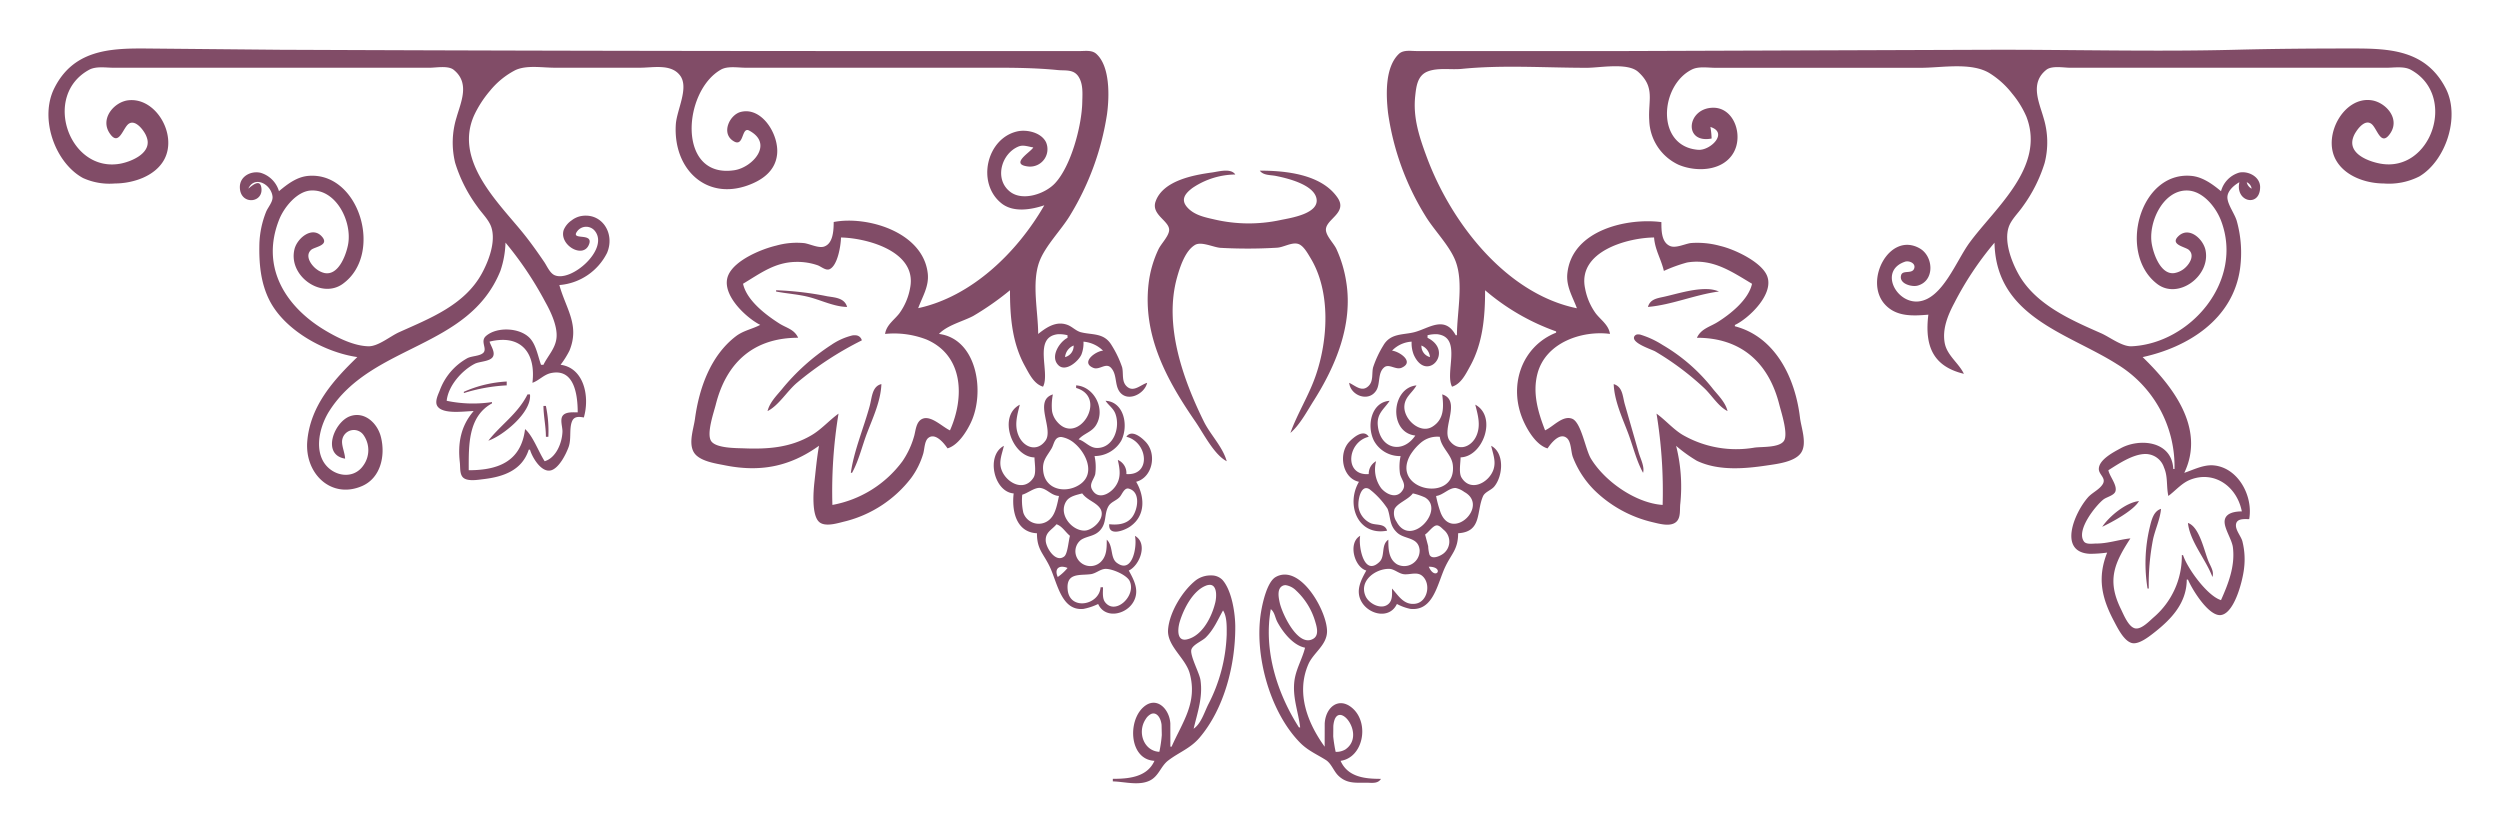 <svg xmlns="http://www.w3.org/2000/svg" xmlns:xlink="http://www.w3.org/1999/xlink" width="464.341" height="154.484" viewBox="0 0 464.341 154.484">
  <defs>
    <filter id="path1203" x="0" y="0" width="464.341" height="154.484" filterUnits="userSpaceOnUse">
      <feOffset dx="7" dy="7" input="SourceAlpha"/>
      <feGaussianBlur stdDeviation="3" result="blur"/>
      <feFlood flood-opacity="0.161"/>
      <feComposite operator="in" in2="blur"/>
      <feComposite in="SourceGraphic"/>
    </filter>
  </defs>
  <g id="Group_42" data-name="Group 42" transform="translate(2 2)" opacity="0.7">
    <g transform="matrix(1, 0, 0, 1, -2, -2)" filter="url(#path1203)">
      <path id="path1203-2" data-name="path1203" d="M247.554,7.995c-6.575-.033-13.21.359-16.718,7.4-2.793,5.609.149,13.842,5.346,16.662a11.9,11.9,0,0,0,5.913,1.012c3.29-.005,7.526-1.3,9.215-4.538,2.385-4.574-1.6-11.488-6.713-10.914-2.628.3-5.3,3.4-3.473,6.123,1.722,2.569,2.452-.964,3.524-1.742s2.338.657,2.881,1.518a4.284,4.284,0,0,1,.617,1.432c.524,2.668-3.2,4.127-5.14,4.46-9.432,1.619-14.451-12.692-5.686-17.46,1.292-.7,3.135-.376,4.549-.376h58.678c1.232,0,3.444-.444,4.474.383,3.086,2.477,1.326,6.029.509,8.932a15.781,15.781,0,0,0-.228,8.359,27.178,27.178,0,0,0,4.114,8.12c.809,1.188,2.14,2.432,2.6,3.821.884,2.7-.5,6.291-1.762,8.6-3.23,5.916-9.783,8.381-15.389,10.919-1.653.749-3.877,2.648-5.686,2.6-2.7-.07-5.666-1.549-7.96-2.91-7.287-4.323-12.162-11.689-8.6-20.641.913-2.293,3.312-5.23,5.868-5.38,4.746-.278,7.777,5.894,6.9,10.157-.428,2.075-1.856,5.722-4.4,5.16a3.872,3.872,0,0,1-1.361-.648c-.994-.7-2.346-2.511-1.068-3.651.621-.555,3.362-.8,2.064-2.38-1.777-2.161-4.642.165-5.159,2.236-1.238,4.957,4.958,9.333,8.935,6.484,7.7-5.513,3.114-20.873-6.367-20.076-2.116.178-3.851,1.5-5.458,2.844a5.031,5.031,0,0,0-3.412-3.418c-1.74-.413-3.881.62-3.852,2.7.047,3.386,4.49,2.968,3.986.014-.284-1.661-1.784-.279-2.408.225,1.124-2.45,4.189-.881,4.489,1.433.129.994-.829,2-1.186,2.866a17.516,17.516,0,0,0-1.253,5.971c-.084,3.616.226,7.253,1.89,10.509,2.9,5.671,10.394,9.673,16.3,10.509-4.369,4.226-8.684,8.985-9.286,15.524-.567,6.148,4.485,10.927,10.2,8.416,3.449-1.516,4.343-5.683,3.461-9.133-.662-2.587-3.071-4.779-5.735-3.817-2.965,1.07-5.313,7.164-.91,7.877-.022-1.1-.762-2.571-.516-3.583a2.19,2.19,0,0,1,3.849-.921,4.856,4.856,0,0,1,.112,5.694c-1.978,2.987-6.174,2.013-7.646-.952-1.387-2.794-.3-6.617,1.264-9.076,7.92-12.479,25.905-11.49,31.781-26.033a17.753,17.753,0,0,0,.949-5.254,64.426,64.426,0,0,1,7.368,10.986c1.015,1.8,2.318,4.522,2.107,6.687-.194,1.987-1.606,3.33-2.424,5.016h-.455c-.549-1.534-.878-3.491-1.908-4.754-1.768-2.168-6.255-2.391-8.309-.592-1.18,1.032.373,2.422-.581,3.192-.692.559-2.025.509-2.848.912a11.259,11.259,0,0,0-5.163,6.019c-.305.753-.915,1.985-.5,2.8.9,1.747,5.244,1.022,6.8,1.022-2.378,2.737-2.978,5.939-2.567,9.553.1.864-.074,2.26.68,2.859.863.687,2.717.35,3.706.233,3.568-.421,7.16-1.561,8.415-5.481h.227c.411,1.467,2.235,4.537,4.093,3.784,1.385-.561,2.574-2.884,3.078-4.262.551-1.507.079-3.376.633-4.763.4-1.009,1.365-.884,2.2-.73,1.141-3.943,0-9.215-4.321-9.792a16.33,16.33,0,0,0,1.649-2.627c1.954-4.755-.671-7.794-1.876-12.181a10.853,10.853,0,0,0,8.858-5.971c1.5-3.521-.832-7.325-4.536-6.885a4.074,4.074,0,0,0-2.046.847,4.033,4.033,0,0,0-1.455,1.739c-.984,2.829,3.725,5.581,4.725,2.617.721-2.137-3.5-.573-2.254-2.3a2.074,2.074,0,0,1,3.35-.036c2.566,3.376-4.411,9.489-7.508,8.169-.9-.382-1.426-1.7-1.959-2.482-1.276-1.874-2.6-3.743-4.026-5.493-4.658-5.713-12.724-13.362-8.977-21.734a20.2,20.2,0,0,1,2.932-4.538,14.856,14.856,0,0,1,4.71-3.844c2.087-.983,5.034-.455,7.278-.455h15.92c2.415,0,5.726-.767,7.4,1.434,1.719,2.266-.6,6.384-.78,9.075-.536,8.212,5.536,14.177,13.4,11.334,2.647-.957,5.13-2.672,5.418-5.841.332-3.646-2.863-8.807-6.783-7.782-1.974.516-3.571,3.728-1.562,5.249,2.275,1.722,1.628-2.606,3.149-1.793,4.625,2.473.594,6.845-2.724,7.358-10.707,1.656-9.655-14.668-2.5-18.692,1.249-.7,3.171-.342,4.549-.342h46.624c3.787,0,7.605.061,11.372.437,1.428.143,2.941-.2,3.869,1.248.873,1.371.714,3.193.678,4.764-.1,4.374-2.079,11.8-5.049,15-1.865,2.007-6.043,3.405-8.363,1.581-2.984-2.344-1.612-7.1,1.588-8.4.889-.362,1.829.048,2.729.176-.432.841-4.542,3.144-.91,3.547a3.236,3.236,0,0,0,3.282-4.493c-.873-1.831-3.573-2.429-5.329-2.036-5.725,1.284-7.641,9.617-2.957,13.363,2.2,1.761,5.527,1.184,7.96.366-5.09,8.84-13.546,16.965-23.426,19.107.776-2.118,2.047-4.056,1.778-6.449-.873-7.742-11.34-10.748-17.471-9.553-.012,1.533-.092,4.036-1.823,4.575-1.006.313-2.6-.495-3.635-.651a14.083,14.083,0,0,0-5.231.462c-2.685.629-7.592,2.64-8.855,5.416-1.616,3.551,3.4,8.079,5.9,9.305-1.535.807-3.122,1.038-4.549,2.132-4.624,3.549-6.791,9.533-7.57,15.3-.248,1.835-1.219,4.4-.26,6.156.946,1.733,4.109,2.152,5.783,2.489,6.567,1.319,12.055.286,17.512-3.629-.4,2.239-.592,4.435-.845,6.687-.2,1.76-.558,6.273.908,7.5,1.133.947,3.457.178,4.713-.123A22.309,22.309,0,0,0,390,87.765a14.683,14.683,0,0,0,2.243-4.538c.24-.843.227-2.333.941-2.9,1.3-1.025,2.906.964,3.567,1.941,1.928-.568,3.468-2.968,4.33-4.777,2.674-5.609,1.18-15.549-5.922-16.48,1.545-1.627,4.409-2.308,6.368-3.336A53.333,53.333,0,0,0,408.35,52.9c0,4.9.38,9.753,2.777,14.091.823,1.491,1.687,3.326,3.364,3.821,1.385-2.646-1.936-9.184,2.729-9.744a5.878,5.878,0,0,1,1.819.19v.478c-1.483.738-3.32,3.53-1.672,5.11,1.34,1.283,3.7-.752,4.253-2.006A5.79,5.79,0,0,0,422,62.449a5.909,5.909,0,0,1,3.639,1.672c-1.365.067-4.265,2.2-1.795,3.2,1.123.455,2.311-1.027,3.259-.03,1.169,1.227.662,3.166,1.608,4.463,1.465,2,4.64.427,5.115-1.658-1.142.323-2.408,1.707-3.609.81s-.744-2.4-1.028-3.673a18.976,18.976,0,0,0-1.926-4.063c-1.406-2.419-3.541-1.923-5.718-2.465-.923-.23-1.612-1.028-2.5-1.365-2.076-.786-3.885.416-5.458,1.679,0-4.1-1.23-9.436.2-13.375,1.073-2.947,4.046-5.885,5.69-8.6a50.69,50.69,0,0,0,6.9-18.868c.432-3.186.608-8.863-2-11.19-.821-.732-2.061-.513-3.064-.513H385.38q-56.308,0-112.58-.239Zm410.066,0c-7.207,0-14.415.051-21.606.236-14.918.384-29.883-.022-44.8,0l-68.231.239H483.859c-1.062,0-2.458-.267-3.3.554-2.579,2.5-2.367,7.605-1.992,10.91a49.45,49.45,0,0,0,6.909,19.107c1.633,2.725,4.624,5.646,5.69,8.6,1.444,4,.2,9.446.2,13.614h-.227c-2.054-3.793-5.051-1.22-7.733-.553-2.113.526-4.387.152-5.718,2.464a19.284,19.284,0,0,0-1.895,4.063c-.28,1.185.1,2.548-.866,3.475-1.215,1.166-2.42-.077-3.575-.613.257,2.413,3.653,3.638,5.036,1.411.782-1.258.225-3.23,1.462-4.275.905-.765,2.161.548,3.257.06,2.452-1.092-.471-3.044-1.795-3.166a5.47,5.47,0,0,1,3.639-1.672,5.829,5.829,0,0,0,.375,2.387c2.372,5.414,7.635-.577,2.581-3.1v-.478a5.878,5.878,0,0,1,1.819-.19c4.665.56,1.344,7.1,2.729,9.744,1.676-.5,2.54-2.33,3.364-3.821,2.377-4.3,2.777-9.22,2.777-14.091a41.532,41.532,0,0,0,13.191,7.643v.239c-6.411,2.529-9,9.931-6.032,16.48.853,1.888,2.443,4.427,4.439,5.016.673-1,2.252-3,3.566-1.943.88.706.746,2.594,1.162,3.615a17.615,17.615,0,0,0,3.953,6.069,22.943,22.943,0,0,0,10.878,5.974c1.237.29,3.425.933,4.451-.177.764-.829.518-2.217.648-3.268a30.868,30.868,0,0,0-.778-10.748,26.951,26.951,0,0,0,3.866,2.782c3.96,1.882,8.774,1.493,12.964.865,1.819-.272,5.154-.629,6.348-2.313,1.221-1.723.052-4.7-.171-6.588-.9-7.522-4.656-15.018-12.09-16.957v-.239c2.488-1.143,7.544-5.844,5.9-9.305-1.205-2.544-6.1-4.8-8.634-5.379a15.928,15.928,0,0,0-5.458-.532c-1.105.151-2.791,1.011-3.858.547-1.61-.7-1.6-2.921-1.6-4.437-6.193-.822-16.63,1.392-17.469,9.553-.248,2.394,1,4.339,1.776,6.449-13.027-2.653-23.323-15.715-27.924-28.182-1.365-3.7-2.536-7.232-2.109-11.225.193-1.813.419-3.813,2.286-4.563,1.913-.768,4.364-.292,6.368-.493,7.628-.762,15.531-.2,23.2-.2,2.488,0,7.587-1.011,9.552.752,3.23,2.9,1.817,5.3,2.067,9.04a9.4,9.4,0,0,0,5.438,8.215c3.2,1.367,8.206,1.274,10.219-2.245,1.849-3.235.091-8.425-3.85-8.345-4.86.1-5.495,6.731-.227,5.719a13.634,13.634,0,0,0-.227-2.15c3.4,1.059.009,4.424-2.274,4.245-7.906-.619-7.148-11.963-1.137-14.926,1.242-.612,2.982-.306,4.321-.306h38.209c3.816,0,9.338-1.078,12.736,1a16.024,16.024,0,0,1,4.18,3.774,17.513,17.513,0,0,1,2.659,4.3c3.6,9.338-5.772,16.888-10.558,23.406-2.488,3.39-5.038,10.455-9.473,10.915-4.153.43-7.4-5.738-2.5-7.383.682-.229,1.99.241,1.706,1.214-.346,1.183-2.158.245-2.445,1.3-.437,1.614,2,2.2,3.014,1.946,3.277-.831,3.048-5.434.455-6.922-5.586-3.207-10.43,5.955-6.521,10.35,2.14,2.4,5.283,2.189,8.113,1.955-.71,5.766.814,9.595,6.6,10.986-.948-2-3.136-3.413-3.562-5.732-.478-2.607.6-5.19,1.774-7.4a59.08,59.08,0,0,1,7.473-11.225c.271,13.835,13.671,16.8,22.744,22.558a22.218,22.218,0,0,1,10.69,19.477h-.227c-.259-5.256-6.279-5.766-9.78-3.847-1.23.674-4.046,2.088-4.049,3.847,0,1.057,1.419,1.682.717,2.822-.625,1.018-1.953,1.559-2.74,2.454-2.511,2.854-5.629,10.191.386,10.478a24.219,24.219,0,0,0,3.184-.229c-1.833,4.63-1.051,8.341,1.228,12.658.689,1.3,1.838,3.706,3.32,4.13,1.262.361,3.152-1.122,4.094-1.856,3.182-2.48,6.129-5.495,6.141-9.917h.227c.766,1.843,3.894,6.921,6.139,6.585,2.542-.381,4.06-6.532,4.285-8.735a13.677,13.677,0,0,0-.33-5.016c-.282-.947-1.315-2.067-1.174-3.091.157-1.16,1.653-.969,2.452-.969.764-4.326-2.072-9.57-6.6-9.986-1.856-.171-3.73.807-5.458,1.388,3.992-8.337-2.245-16.187-7.733-21.5,8.315-1.807,16.8-6.967,18.1-16.48A21.934,21.934,0,0,0,636.2,40c-.387-1.313-1.683-2.99-1.731-4.3-.046-1.254,1.3-2.355,2.226-2.866-.819,3.657,3.8,4.735,3.853.955.027-1.967-2.176-3.078-3.853-2.748a4.951,4.951,0,0,0-3.411,3.464c-1.569-1.306-3.4-2.637-5.458-2.841-9.65-.958-13.821,14.453-6.368,20.088,3.882,2.933,9.893-1.486,8.954-6.26-.416-2.112-3.054-4.5-5.015-2.662-1.72,1.61,1.255,1.994,1.9,2.567,1.274,1.131-.066,2.961-1.067,3.645a3.972,3.972,0,0,1-1.59.666c-2.479.384-3.864-3.366-4.217-5.411-.7-4.058,2.176-10.144,6.718-9.919,2.809.139,5.2,3.084,6.157,5.62,4.262,11.257-5.747,22.8-16.619,23.309-1.779.083-4.06-1.712-5.686-2.429-5.547-2.444-12.238-5.316-15.388-11.088-1.249-2.286-2.638-5.925-1.763-8.6.455-1.39,1.785-2.633,2.6-3.821a27.4,27.4,0,0,0,4.085-8.12,15.421,15.421,0,0,0-.2-8.359c-.814-2.888-2.593-6.46.51-8.932,1.035-.825,3.236-.383,4.474-.383h58.678c1.412,0,3.259-.33,4.549.376,8.715,4.77,3.787,19.172-5.686,17.426-1.963-.362-5.688-1.641-5.14-4.427a4.249,4.249,0,0,1,.616-1.432c.55-.877,1.781-2.348,2.882-1.524s1.758,4.383,3.523,1.748c1.851-2.761-.876-5.734-3.473-6.124-5.1-.765-9.07,6.406-6.727,10.915,1.674,3.222,5.731,4.532,9,4.538a12.417,12.417,0,0,0,6.6-1.32c4.847-2.885,7.639-11.008,4.885-16.354C671.291,8.17,664.411,7.994,657.619,7.995ZM454.747,30.684c.65.9,1.96.781,2.957.978,2.074.41,6.866,1.546,7.54,4.047.8,2.986-4.947,3.791-6.63,4.146a28.084,28.084,0,0,1-12.281-.1c-1.747-.4-3.68-.779-4.979-2.171-1.4-1.5-.478-2.646.885-3.679A14.481,14.481,0,0,1,450.2,31.4c-.821-1.221-3.077-.548-4.321-.376-3.318.459-9.118,1.469-10.485,5.392-.892,2.561,2.832,3.658,2.5,5.5-.2,1.106-1.447,2.327-1.947,3.338a20.473,20.473,0,0,0-1.854,6.449c-1.112,9.722,3.43,17.951,8.667,25.555,1.519,2.2,3.5,6.2,5.848,7.4-.755-2.7-3.029-4.9-4.262-7.4-3.848-7.81-7.451-17.839-4.963-26.749.55-1.97,1.513-4.943,3.332-6.024,1.187-.706,3.453.461,4.756.539A91.714,91.714,0,0,0,457.931,45c1.214-.064,2.672-1.019,3.864-.73,1.035.252,1.847,1.774,2.379,2.65,3.8,6.261,3.259,15.3.915,21.973-1.278,3.641-3.364,6.926-4.656,10.509,1.765-1.508,3.066-3.989,4.321-5.971,4.071-6.428,7.3-14.082,6.068-21.973a23.169,23.169,0,0,0-1.833-6.21c-.487-1.032-1.733-2.222-1.935-3.338-.389-2.148,4.158-3.261,2.134-6.212C466.16,31.292,459.41,30.684,454.747,30.684Zm183.313,2.15a1.545,1.545,0,0,1,.91,1.194A1.755,1.755,0,0,1,638.06,32.833ZM376.964,43.1c4.747.1,14.146,2.541,12.847,9.315a11.411,11.411,0,0,1-2.007,4.777c-.968,1.251-2.405,2.144-2.652,3.821a16.678,16.678,0,0,1,7.668,1.027c6.915,2.956,7.114,10.755,4.386,16.885-1.386-.612-3.6-2.933-5.218-2.1-1.043.539-1.141,2.006-1.408,3.049a15.75,15.75,0,0,1-2.2,4.78,20.813,20.813,0,0,1-13.013,8.12,88.913,88.913,0,0,1,1.137-16.957c-1.734,1.245-3.157,2.913-5,4-3.951,2.331-8.135,2.617-12.509,2.449-1.427-.055-5.2.008-6.134-1.332s.473-5.325.843-6.791c2.039-8.1,7.3-12.419,15.3-12.419-.721-1.585-2.181-1.809-3.508-2.656-2.471-1.576-6.046-4.261-6.727-7.375,3.25-1.944,5.872-3.975,9.78-4.056a11.538,11.538,0,0,1,4.094.629c.607.226,1.509,1.023,2.179.731C376.35,48.339,376.935,44.573,376.964,43.1Zm151.017,0c.175,2.335,1.317,4.013,1.819,6.21a27.668,27.668,0,0,1,4.321-1.567c4.719-.774,8.188,1.643,12.054,3.955-.646,2.956-4,5.616-6.368,7.1-1.428.9-3.1,1.237-3.866,2.928,7.967,0,13.273,4.383,15.3,12.419.348,1.389,1.724,5.519.842,6.758-.907,1.274-4.1,1.035-5.452,1.224a19.925,19.925,0,0,1-13.419-2.411c-1.749-1.077-3.111-2.7-4.776-3.9a89.266,89.266,0,0,1,1.137,16.957c-4.935-.33-10.7-4.3-13.319-8.6-1.021-1.676-1.8-6.786-3.516-7.42-1.765-.651-3.509,1.508-5,2.165-1.3-3.354-2.361-6.882-1.419-10.509,1.531-5.884,8.411-8.076,13.473-7.4-.246-1.678-1.685-2.57-2.652-3.821a11.441,11.441,0,0,1-1.954-4.538C513.639,45.672,523.091,43.146,527.981,43.1Zm9.683,9.583c-2.607-.039-5.748.97-7.863,1.432-1.265.276-2.563.455-2.957,1.882,4.369-.363,8.754-2.277,13.191-2.866A6.123,6.123,0,0,0,537.664,52.686ZM364.91,52.9v.239c2.112.412,4.283.519,6.368,1.094,2.237.618,4.494,1.721,6.823,1.772-.472-1.669-2.213-1.745-3.639-1.976A58.433,58.433,0,0,0,364.91,52.9Zm160.143,8.2a.783.783,0,0,0-.69.291c-.867,1.252,3.207,2.5,3.846,2.878a51.931,51.931,0,0,1,9.1,6.82c1.4,1.326,2.618,3.406,4.321,4.258-.4-1.61-1.649-2.833-2.666-4.06a33.028,33.028,0,0,0-9.388-8.218,16.65,16.65,0,0,0-4.195-1.941,2.151,2.151,0,0,0-.326-.027Zm-145.667.16c-.1,0-.2.013-.3.028a11.934,11.934,0,0,0-3.94,1.769,39.808,39.808,0,0,0-9.161,8.229c-1.016,1.227-2.267,2.45-2.665,4.06,2.078-1.039,3.638-3.716,5.458-5.254a61.247,61.247,0,0,1,12.054-7.882,1.221,1.221,0,0,0-1.16-.944,2.279,2.279,0,0,0-.285-.006Zm-65.5.863q.341-.011.664.007c3.733.2,5.67,3.211,5.1,7.961,1.232-.436,2.111-1.514,3.412-1.8,4.3-.932,4.994,3.853,5,7.29-.817,0-2.2-.149-2.781.612-.552.73-.025,2.124-.053,2.97-.071,2.149-1.215,4.876-3.307,5.493-1.115-1.713-2.182-4.727-3.639-5.971-.743,6.138-5.174,7.643-10.462,7.643,0-4.516-.18-9.967,4.321-12.419v-.239a23.741,23.741,0,0,1-8.415-.239c.293-2.834,2.873-5.679,5.231-6.881.865-.441,2.856-.4,3.361-1.315.463-.835-.391-1.992-.632-2.79A10.3,10.3,0,0,1,313.889,62.123Zm106.288,1.043a2.13,2.13,0,0,1-1.592,2.15A2.56,2.56,0,0,1,420.177,63.165Zm64.592,0a2.56,2.56,0,0,1,1.592,2.15A2.13,2.13,0,0,1,484.769,63.165ZM314.875,69.853a22.5,22.5,0,0,0-7.96,1.911V72a32.015,32.015,0,0,1,7.96-1.433Zm69.6.478c-1.75.391-1.757,2.514-2.178,4.06-1.1,4.046-2.915,8.268-3.508,12.419h.227c1.261-2.279,1.859-4.957,2.789-7.395C382.908,76.513,384.337,73.521,384.47,70.33Zm136.006,0c.13,3.138,1.585,6.213,2.67,9.085.919,2.435,1.533,5.123,2.788,7.395.321-1.145-.519-2.692-.832-3.821L522.5,73.913c-.375-1.493-.407-3.1-2.02-3.583Zm-99.844.239v.478c6.075,1.79.269,10.935-3.589,6.206a4.06,4.06,0,0,1-.885-1.907,10.621,10.621,0,0,1,.152-3.1c-3.639,1.15.191,6.394-1.362,8.573s-4.05,1.321-5.013-.93c-.823-1.925-.248-3.819.234-5.732-4.139,2.144-1.444,9.7,2.729,9.792,0,1.013.369,2.877-.175,3.74-1.765,2.805-5.181.95-6-1.591-.473-1.476.175-2.875.489-4.3-3.4,1.781-1.849,8.578,1.819,8.837-.4,3.332.512,7.221,4.321,7.4,0,3.042,1.208,3.74,2.388,6.231,1.406,2.968,2.133,8.238,6.254,7.818a11.152,11.152,0,0,0,2.729-.913c1.276,2.849,5.263,2.011,6.6-.482,1.1-2.046.055-3.974-.912-5.727,2.033-.95,3.625-5.077,1.137-6.449.459,1.827-.409,7.215-3.359,5.012-1.271-.949-.614-3.135-1.872-4.3,0,1.551.023,3.082-1.18,4.2a2.79,2.79,0,0,1-4.6-1.578,2.663,2.663,0,0,1,1.051-2.621c1.155-.71,2.463-.605,3.487-1.732,1.28-1.407.728-2.989,1.547-4.452.471-.845,1.492-1.058,2.113-1.755.45-.505.846-1.774,1.69-1.538,2.2.616,1.672,3.751.708,5.161-1,1.462-2.779,1.62-4.355,1.444-.191,2.321,2.775,1.193,3.862.446,2.961-2.032,2.738-5.6,1.142-8.327,3.02-.788,3.9-5.1,1.795-7.381-.844-.914-2.659-2.39-3.614-.978,4.01.98,4.667,7.268,0,6.926a2.636,2.636,0,0,0-1.592-2.627c.4,1.777.671,3.426-.523,5.014-1.044,1.387-3.191,2.459-4.264.474-.571-1.054.364-1.867.6-2.861a9.675,9.675,0,0,0-.132-3.344,5.753,5.753,0,0,0,4.967-2.866c1.41-2.821.48-7.218-2.92-7.4.555.861,1.433,1.371,1.815,2.388.976,2.6-.341,6.393-3.407,6.376-1.371-.008-2.186-1.235-3.411-1.6.946-1.1,2.415-1.323,3.225-2.629C426.2,74.929,423.916,70.746,420.632,70.569Zm63.227,0c-4.744.452-5.213,8.775-.227,9.315-2.368,3.5-6.575,2.512-6.973-1.911-.2-2.2,1.192-3,2.2-4.538-3.375.228-4.328,4.584-2.92,7.4A5.478,5.478,0,0,0,480.9,83.7a9.293,9.293,0,0,0-.1,3.344c.239.969,1.128,1.837.566,2.855-1.012,1.834-3,1.031-4.073-.233a5.9,5.9,0,0,1-.942-5.011,2.629,2.629,0,0,0-1.365,2.388c-4.615.365-4.032-5.966,0-6.926-.91-1.468-2.731.008-3.591.9-2.129,2.208-1.315,6.808,1.772,7.462-2.495,4.252-.173,10.125,5.231,9.076-.425-1.348-1.863-.973-2.957-1.349a3.927,3.927,0,0,1-2.293-2.711c-.325-1.05.234-4.744,1.976-3.642a14.784,14.784,0,0,1,3.364,3.646c.616,1.692.293,3.036,1.767,4.419,1.4,1.311,3.914.748,4.183,3.219a2.866,2.866,0,0,1-4.212,2.658c-1.576-.995-1.6-2.872-1.6-4.568-1.419.988-.525,3.056-1.665,4.143-2.929,2.8-3.921-3.047-3.566-4.859-2.288,1.261-1.13,5.8,1.137,6.448-.96,1.743-2.036,3.7-.924,5.731,1.358,2.478,5.258,3.378,6.609.479a9.223,9.223,0,0,0,2.5.913c4.31.458,5.015-4.723,6.482-7.818,1.169-2.468,2.388-3.218,2.388-6.231,4.43-.252,3.362-3.981,4.619-6.861.357-.818,1.519-1.131,2.081-1.8,1.64-1.951,1.956-6.26-.56-7.58.341,1.547.973,2.952.378,4.538-.9,2.381-4.24,4.084-5.888,1.36-.537-.888-.175-2.718-.175-3.749,4.189-.127,6.843-7.577,2.729-9.792.482,1.912,1.057,3.808.234,5.732-.951,2.223-3.477,3.065-5.012.93-1.551-2.158,2.288-7.419-1.362-8.572.28,2.33.393,4.618-1.819,6-2.274,1.424-5.377-1.351-5.208-3.856.116-1.712,1.51-2.462,2.252-3.821ZM318.741,72.241c-1.809,3.606-4.9,5.575-7.278,8.6,2.686-.9,8.106-5.258,7.733-8.6Zm2.957,2.15c.015,1.931.455,3.783.455,5.732h.455a22.416,22.416,0,0,0-.455-5.732ZM488.18,80.122c.277,2.111,2.208,3.246,2.424,5.254.769,7.182-11.731,4.749-7.881-1.911a9.735,9.735,0,0,1,2.045-2.335A4.7,4.7,0,0,1,488.18,80.122Zm-70.264.037a5,5,0,0,1,2.488,1.223c1.99,1.688,3.821,5.388,1.128,7.443-2.427,1.851-6.539,1.368-7-2.254-.255-2,.621-2.725,1.551-4.3.339-.575.469-1.506,1.023-1.9a1.236,1.236,0,0,1,.807-.209Zm201.337,3.155a3.624,3.624,0,0,1,3.451,2.539c.744,1.7.4,3.486.8,5.254,1.376-1.017,2.47-2.394,4.094-3.026,4.39-1.71,8.618,1.189,9.552,5.892-1.1.01-2.973.194-3.184,1.676-.2,1.381,1.34,3.5,1.526,5.012.432,3.481-.846,6.727-2.209,9.792-2.488-.734-6.223-5.834-7.051-8.359h-.227a14.937,14.937,0,0,1-5.231,11.556c-.805.7-2.243,2.252-3.4,2.059-1.249-.207-2.167-2.541-2.679-3.584-2.622-5.336-1.274-8.477,1.76-13.136-2.174.227-4.137.956-6.368.955-.623,0-1.831.223-2.265-.383-1.515-2.114,2.25-6.736,3.63-7.807.573-.444,1.906-.727,2.195-1.436.464-1.14-1.076-2.856-1.285-3.988C614.211,85.158,616.936,83.314,619.253,83.315Zm-205.42,6.292a1.376,1.376,0,0,1,.2.018c1.265.21,1.99,1.406,3.414,1.484-.252,1.241-.589,3.086-1.417,4.035a3.007,3.007,0,0,1-5.2-.93,10.332,10.332,0,0,1-.2-3.343c.905-.238,2.029-1.147,3-1.253a1.643,1.643,0,0,1,.206-.01Zm77.3.022a4.175,4.175,0,0,1,1.592.732c4.712,2.575-2.27,9.275-4.383,3.853a19.862,19.862,0,0,1-.848-3.1c1.287-.147,2.418-1.547,3.639-1.48Zm-69.368,1c.907,1.247,2.452,1.6,3.271,2.7,1.312,1.764-1.249,4.174-2.816,4.214-2.363.06-4.94-3.023-3.425-5.435C419.411,91.133,420.766,90.911,421.769,90.631Zm61.407,0a11.616,11.616,0,0,1,2.261.758c3.821,2.259-2.647,9.482-5.283,4.5a2.763,2.763,0,0,1-.373-2.352C480.35,92.408,482.335,91.779,483.177,90.631Zm134.869,1.433c-2.395.259-5.463,2.767-6.823,4.777C613.033,95.971,617.02,93.838,618.046,92.064ZM622.14,93.5c-1.444.45-1.79,2.185-2.131,3.583a28.83,28.83,0,0,0-.371,11.225h.227a43.506,43.506,0,0,1,.778-9.076C621.048,97.314,621.978,95.434,622.14,93.5Zm5,2.627c.355,3.426,3.357,6.809,4.549,10.031.334-1.015-.325-1.941-.714-2.866C630.147,101.315,629.29,96.83,627.143,96.124Zm-210.15.239c1.053.344,1.638,1.445,2.5,2.15-.259.849-.425,3.31-1.046,3.814-1.581,1.277-3.357-1.512-3.45-2.859C414.883,97.835,416.133,97.419,416.993,96.363Zm70.748.218c.456.06.846.535,1.174.817a2.81,2.81,0,0,1-.1,4.44c-.594.438-2.088,1.131-2.543.181a6.855,6.855,0,0,1-.246-1.6l-.573-2.149c.625-.388,1.41-1.59,2.09-1.691a.718.718,0,0,1,.2,0Zm-1.607,7.663C489.206,104.256,487.377,107.037,486.133,104.245Zm-68.089.006a2.484,2.484,0,0,1,1,.233,9.028,9.028,0,0,1-1.819,1.672C416.68,104.951,417.16,104.254,418.044,104.25Zm8.062.4c1.31-.02,3.933,1.156,4.46,2.23,1.324,2.695-2.586,6.455-4.535,3.974-.569-.724-.4-1.918-.4-2.79h-.455c-.223,3.322-5.715,4.4-6.107.478-.325-3.265,2.3-2.634,4.287-2.911.912-.127,1.619-.814,2.5-.96a1.65,1.65,0,0,1,.243-.021Zm52.729,0c.935.032,1.747.918,2.75,1,1.133.092,2.427-.522,3.382.337,1.647,1.482.921,4.84-1.335,5.139-2.113.28-3.1-1.469-4.321-2.827,0,.923.127,2.048-.553,2.762-1.274,1.336-3.7.121-4.353-1.33-1.3-2.914,1.929-5.167,4.431-5.082Zm-19.415,1.056a3.394,3.394,0,0,0-1.708.451c-1.581.884-2.429,4.716-2.72,6.442-1.346,7.983,1.649,18.677,7.26,24.352,1.444,1.46,3.091,2.136,4.762,3.193,1.042.658,1.442,2.052,2.329,2.915,1.553,1.508,3.218,1.305,5.19,1.305,1,0,2.133.248,2.729-.717-2.852,0-6.134-.258-7.505-3.344,4.2-.606,5.39-6.909,2.266-9.726-2.527-2.277-5.047-.294-5.213,2.8l-.009,4.3c-3.136-4.341-5.358-9.891-3.043-15.285.939-2.186,3.514-3.593,3.484-6.21-.038-3.314-3.84-10.441-7.822-10.476Zm-13.666.159q-.172,0-.346,0a4.608,4.608,0,0,0-2.488.862c-2.461,1.909-4.963,5.932-5.206,9.212-.225,3.041,3.239,5.251,4.021,8.12,1.487,5.438-1.358,9.062-3.364,13.614h-.227l-.009-4.3c-.146-2.708-2.573-5.195-4.99-3.05-3,2.657-2.6,9.75,2.042,9.976-1.374,3.085-4.894,3.344-7.733,3.344v.478c2.136.046,4.788.836,6.823-.133,1.717-.818,2.049-2.652,3.436-3.726,1.99-1.538,4.135-2.247,5.85-4.261,4.592-5.4,6.646-13.492,6.634-20.54,0-2.558-.637-6.794-2.372-8.755A2.808,2.808,0,0,0,445.755,105.869Zm-.3,1.749c1.37,0,1.305,2.155,1.023,3.313-.655,2.687-2.4,6.135-5.217,6.809-2,.479-1.754-2-1.388-3.227.725-2.427,2.452-5.819,4.9-6.752A1.944,1.944,0,0,1,445.458,107.619Zm14.126.06a3.5,3.5,0,0,1,1.93,1.012,12.775,12.775,0,0,1,3.557,5.824c.291.976.7,2.448-.35,3.1-2.834,1.749-5.811-4.619-6.266-6.68-.2-.929-.53-2.5.45-3.089A1.186,1.186,0,0,1,459.584,107.678Zm-2.79,4.448c.735.58.785,1.566,1.224,2.388,1.035,1.942,2.972,4.364,5.144,4.777-.541,2.208-1.783,4.079-2.008,6.449-.284,2.987.764,5.5,1.1,8.359h-.227C457.959,127.743,455.423,119.766,456.794,112.126Zm-8.87.239c.771,1.186.689,3.134.682,4.538a30.389,30.389,0,0,1-3.427,12.938c-.723,1.468-1.349,3.579-2.713,4.5.721-3.037,1.747-5.855,1.265-9.076-.191-1.277-2.061-4.676-1.663-5.69.359-.91,1.99-1.518,2.672-2.2C446.216,115.891,446.919,114.162,447.924,112.365Zm-13.368,19.244c.956-.425,1.785.546,1.956,2.012l.041,1.911a24.157,24.157,0,0,1-.455,3.1c-2.875-.14-4.173-3.651-2.52-6.1a2.472,2.472,0,0,1,.978-.923Zm34.966.176c1.651-.227,4.206,4.3,1.126,6.408a3.29,3.29,0,0,1-1.8.444,24.886,24.886,0,0,1-.453-2.866l.018-1.911C468.521,132.464,468.971,131.861,469.522,131.785Z" transform="translate(-227.76 -5.99)" fill="#4c0027"/>
    </g>
  </g>
</svg>
